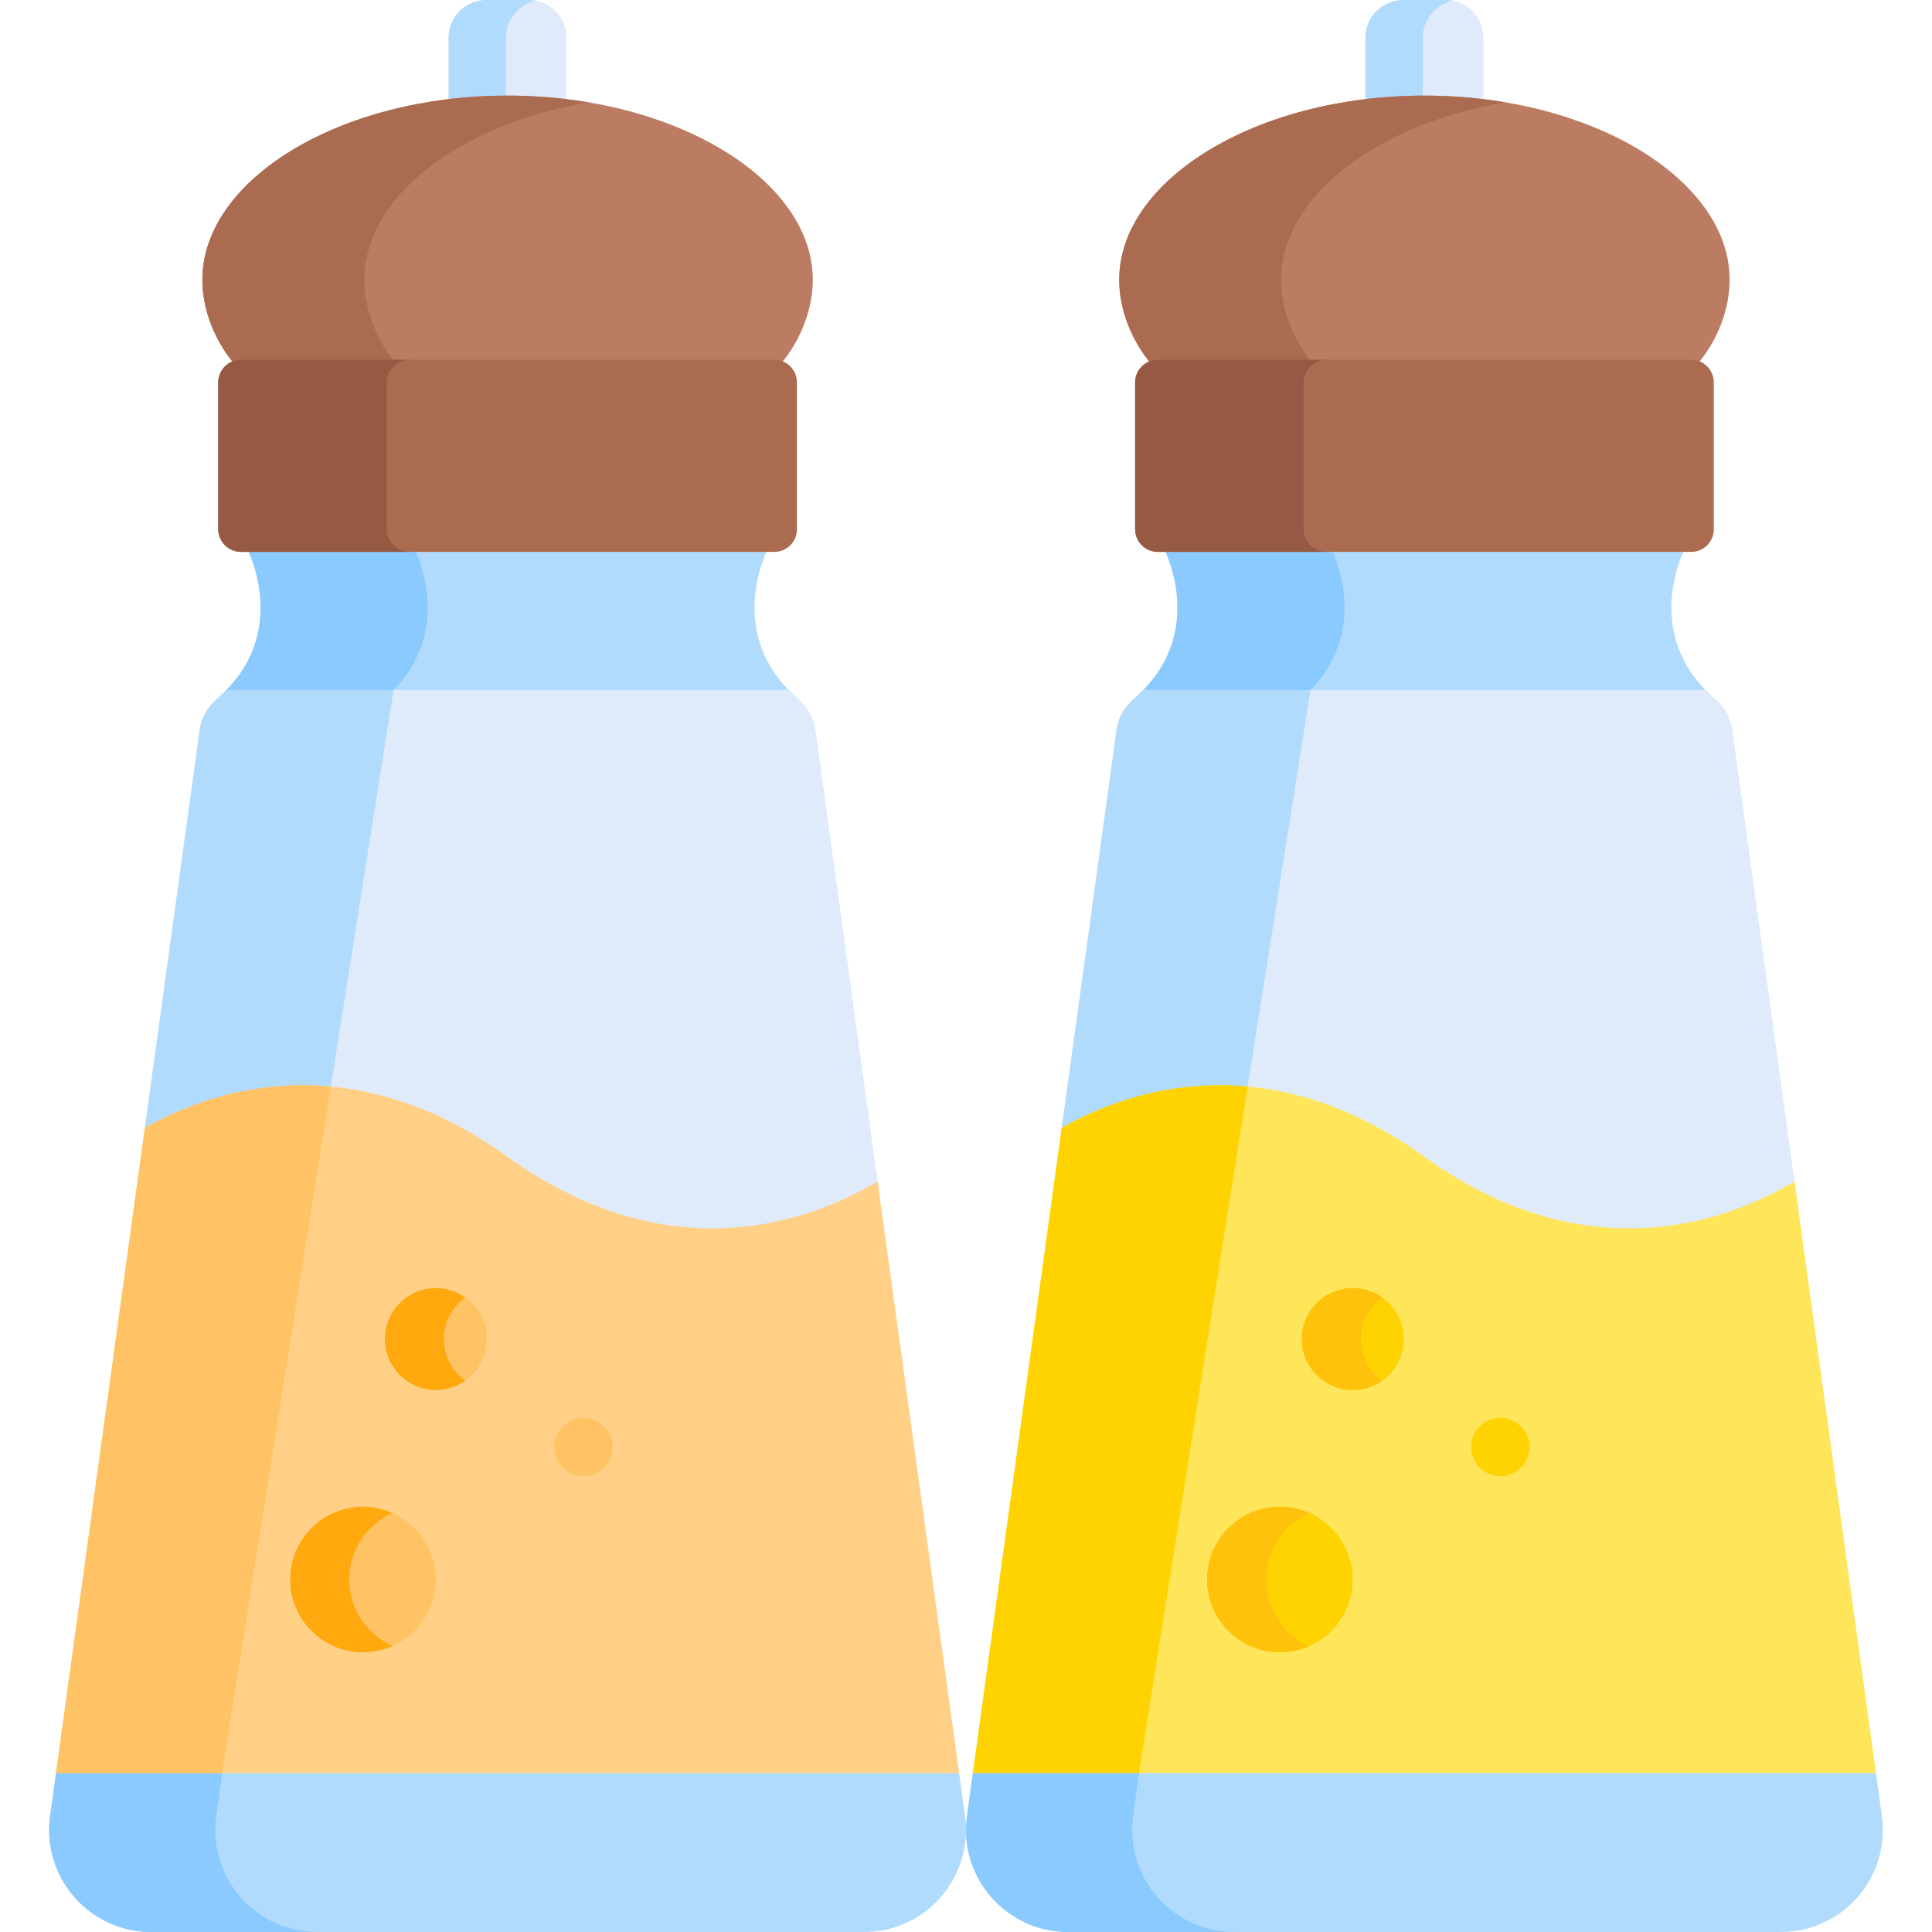 <svg id="Capa_1" enable-background="new 0 0 512 512" height="512" viewBox="0 0 512 512" width="512" xmlns="http://www.w3.org/2000/svg"><g><g><path d="m377.49 26.371c5.347 0 10.568.315 15.625.899v-17.277c0-5.519-4.474-9.993-9.993-9.993h-11.263c-5.519 0-9.993 4.474-9.993 9.993v17.277c5.056-.585 10.277-.899 15.624-.899z" fill="#dfebfa"/></g><g><path d="m377.06 9.993c0-4.846 3.45-8.884 8.027-9.797-.636-.127-1.292-.196-1.966-.196h-11.263c-5.519 0-9.993 4.474-9.993 9.993v17.277c4.921-.569 9.999-.877 15.195-.893z" fill="#b1dbfc"/></g><path d="m300.815 184.932h153.349c-20.085-17.686-7.096-40.736-7.096-40.736-16.9 0-122.22 0-139.157 0 0 0 12.989 23.05-7.096 40.736z" fill="#b1dbfc"/><path d="m352.209 144.196c-20.71 0-38.211 0-44.298 0 0 0 12.989 23.05-7.096 40.736h44.298c20.085-17.686 7.096-40.736 7.096-40.736z" fill="#8bcaff"/><g><path d="m377.49 309.146c43.141 31.031 80.48 18.139 98.625 7.952l-17.042-123.755c-.43-3.124-2.045-5.939-4.441-7.989-.959-.82-1.823-1.65-2.642-2.483h-74.5-74.5c-.819.833-1.682 1.663-2.642 2.483-2.396 2.05-4.011 4.865-4.441 7.989l-14.675 106.568c18.899-9.901 54.914-20.503 96.258 9.235z" fill="#dfebfa"/></g><path d="m300.349 185.355c-2.396 2.05-4.011 4.865-4.441 7.989l-14.675 106.568c11.18-5.857 28.35-11.957 49.069-9.809l16.981-107.23h-44.293c-.819.832-1.682 1.661-2.641 2.482z" fill="#b1dbfc"/><path d="m256.258 481.268c-2.238 16.248 10.388 30.732 26.79 30.732h94.442 94.442c16.402 0 29.028-14.484 26.79-30.732l-1.571-11.408h-239.323z" fill="#b1dbfc"/><path d="m300.298 481.268 1.571-11.408h-44.04l-1.571 11.408c-2.238 16.248 10.388 30.732 26.79 30.732h44.04c-16.402 0-29.028-14.484-26.79-30.732z" fill="#8bcaff"/><path d="m377.49 306.568c-42.085-30.271-78.499-17.601-96.118-7.676l-23.544 170.968h239.323l-21.586-156.75c-16.771 10.017-54.367 24.897-98.075-6.542z" fill="#fee55a"/><g fill="#ffd301"><path d="m281.372 298.892-23.544 170.968h44.006l28.809-181.917c-21.311-1.965-38.684 4.985-49.271 10.949z"/><circle cx="339.183" cy="418.592" r="19.285"/><circle cx="358.493" cy="354.867" r="13.506"/></g><path d="m335.523 418.592c0-7.867 4.718-14.622 11.473-17.622-2.39-1.061-5.029-1.663-7.812-1.663-10.651 0-19.285 8.634-19.285 19.285s8.634 19.285 19.285 19.285c2.783 0 5.422-.602 7.812-1.663-6.755-2.999-11.473-9.754-11.473-17.622z" fill="#ffc20c"/><path d="m360.611 354.867c0-4.545 2.252-8.557 5.694-11.005-2.207-1.569-4.898-2.502-7.812-2.502-7.459 0-13.506 6.047-13.506 13.506s6.047 13.506 13.506 13.506c2.914 0 5.606-.932 7.812-2.502-3.442-2.446-5.694-6.458-5.694-11.003z" fill="#ffc20c"/><g><path d="m397.596 391.199c-4.178 0-7.726-3.389-7.726-7.726 0-3.581 2.456-6.799 6.212-7.583 4.644-.932 9.241 2.595 9.241 7.583 0 4.157-3.384 7.726-7.727 7.726z" fill="#ffd301"/></g><path d="m307.911 96.371h139.157c.882 0 1.724.168 2.503.463 5.613-6.504 8.799-14.89 8.799-22.691 0-26.384-36.212-48.802-80.881-48.802s-80.881 22.418-80.881 48.802c0 7.801 3.186 16.187 8.799 22.691.781-.295 1.622-.463 2.504-.463z" fill="#bc7c63"/><g><path d="m339.533 74.143c0-21.993 25.171-41.218 59.419-47.012-6.837-1.157-14.028-1.79-21.462-1.79-44.669 0-80.881 22.418-80.881 48.802 0 7.801 3.186 16.187 8.799 22.691.78-.294 1.621-.463 2.503-.463h40.039c-5.371-6.436-8.417-14.61-8.417-22.228z" fill="#ab6b51"/></g><path d="m448.203 146.257h-141.426c-3.295 0-5.965-2.671-5.965-5.965v-38.985c0-3.295 2.671-5.965 5.965-5.965h141.426c3.295 0 5.965 2.671 5.965 5.965v38.985c0 3.294-2.671 5.965-5.965 5.965z" fill="#ab6b51"/><path d="m345.453 140.111v-38.625c0-3.394 2.751-6.145 6.145-6.145h-44.641c-3.394 0-6.145 2.751-6.145 6.145v38.625c0 3.394 2.751 6.145 6.145 6.145h44.641c-3.394.001-6.145-2.751-6.145-6.145z" fill="#965a44"/><g><path d="m134.51 26.371c5.347 0 10.568.315 15.625.899v-17.277c0-5.519-4.474-9.993-9.993-9.993h-11.263c-5.519 0-9.993 4.474-9.993 9.993v17.277c5.056-.585 10.277-.899 15.624-.899z" fill="#dfebfa"/></g><g><path d="m134.081 9.993c0-4.846 3.45-8.884 8.027-9.797-.636-.127-1.293-.196-1.966-.196h-11.263c-5.519 0-9.993 4.474-9.993 9.993v17.277c4.921-.569 9.999-.877 15.195-.893z" fill="#b1dbfc"/></g><path d="m57.836 184.932h153.349c-20.085-17.686-7.096-40.736-7.096-40.736-16.9 0-122.22 0-139.157 0 0 0 12.989 23.05-7.096 40.736z" fill="#b1dbfc"/><path d="m109.23 144.196c-20.71 0-38.211 0-44.298 0 0 0 12.989 23.05-7.096 40.736h44.298c20.085-17.686 7.096-40.736 7.096-40.736z" fill="#8bcaff"/><g><path d="m134.51 309.146c43.141 31.031 80.48 18.139 98.625 7.952l-17.042-123.755c-.43-3.124-2.045-5.939-4.441-7.989-.959-.82-1.823-1.65-2.642-2.483h-74.5-74.5c-.819.833-1.682 1.663-2.642 2.483-2.396 2.05-4.011 4.865-4.441 7.989l-14.675 106.568c18.899-9.901 54.914-20.503 96.258 9.235z" fill="#dfebfa"/></g><path d="m57.369 185.355c-2.396 2.05-4.011 4.865-4.441 7.989l-14.676 106.567c11.18-5.857 28.35-11.957 49.069-9.809l16.981-107.23h-44.291c-.819.833-1.683 1.662-2.642 2.483z" fill="#b1dbfc"/><path d="m13.278 481.268c-2.238 16.248 10.388 30.732 26.79 30.732h94.442 94.442c16.402 0 29.028-14.484 26.79-30.732l-1.571-11.408h-239.322z" fill="#b1dbfc"/><path d="m57.318 481.268 1.571-11.408h-44.04l-1.571 11.408c-2.237 16.248 10.388 30.732 26.79 30.732h44.04c-16.402 0-29.027-14.484-26.79-30.732z" fill="#8bcaff"/><path d="m134.51 306.568c-42.085-30.271-78.499-17.601-96.118-7.676l-23.543 170.968h239.323l-21.586-156.75c-16.772 10.017-54.367 24.897-98.076-6.542z" fill="#ffd086"/><path d="m38.393 298.892-23.544 170.968h44.006l28.809-181.917c-21.311-1.965-38.685 4.985-49.271 10.949z" fill="#ffc365"/><circle cx="96.204" cy="418.592" fill="#ffc365" r="19.285"/><circle cx="115.513" cy="354.867" fill="#ffc365" r="13.506"/><path d="m92.543 418.592c0-7.867 4.718-14.622 11.473-17.622-2.39-1.061-5.029-1.663-7.812-1.663-10.651 0-19.285 8.634-19.285 19.285s8.634 19.285 19.285 19.285c2.783 0 5.422-.602 7.812-1.663-6.755-2.999-11.473-9.754-11.473-17.622z" fill="#ffa90f"/><path d="m117.632 354.867c0-4.545 2.252-8.557 5.694-11.005-2.207-1.569-4.898-2.502-7.812-2.502-7.459 0-13.506 6.047-13.506 13.506s6.047 13.506 13.506 13.506c2.914 0 5.606-.932 7.812-2.502-3.442-2.446-5.694-6.458-5.694-11.003z" fill="#ffa90f"/><g><path d="m154.617 391.199c-4.178 0-7.726-3.389-7.726-7.726 0-3.581 2.456-6.799 6.212-7.583 4.644-.932 9.241 2.595 9.241 7.583-.001 4.157-3.384 7.726-7.727 7.726z" fill="#ffc365"/></g><path d="m64.932 96.371h139.157c.882 0 1.724.168 2.503.463 5.613-6.504 8.799-14.89 8.799-22.691 0-26.384-36.212-48.802-80.881-48.802s-80.881 22.418-80.881 48.802c0 7.801 3.186 16.187 8.799 22.691.78-.295 1.621-.463 2.504-.463z" fill="#bc7c63"/><g><path d="m96.553 74.143c0-21.993 25.171-41.218 59.419-47.012-6.837-1.157-14.028-1.79-21.462-1.79-44.669 0-80.881 22.418-80.881 48.802 0 7.801 3.186 16.187 8.799 22.691.78-.294 1.621-.463 2.503-.463h40.039c-5.371-6.436-8.417-14.61-8.417-22.228z" fill="#ab6b51"/></g><path d="m205.223 146.257h-141.426c-3.295 0-5.965-2.671-5.965-5.965v-38.985c0-3.295 2.671-5.965 5.965-5.965h141.426c3.295 0 5.965 2.671 5.965 5.965v38.985c0 3.294-2.67 5.965-5.965 5.965z" fill="#ab6b51"/><path d="m102.473 140.111v-38.625c0-3.394 2.751-6.145 6.145-6.145h-44.641c-3.394 0-6.145 2.751-6.145 6.145v38.625c0 3.394 2.751 6.145 6.145 6.145h44.641c-3.394.001-6.145-2.751-6.145-6.145z" fill="#965a44"/></g></svg>
